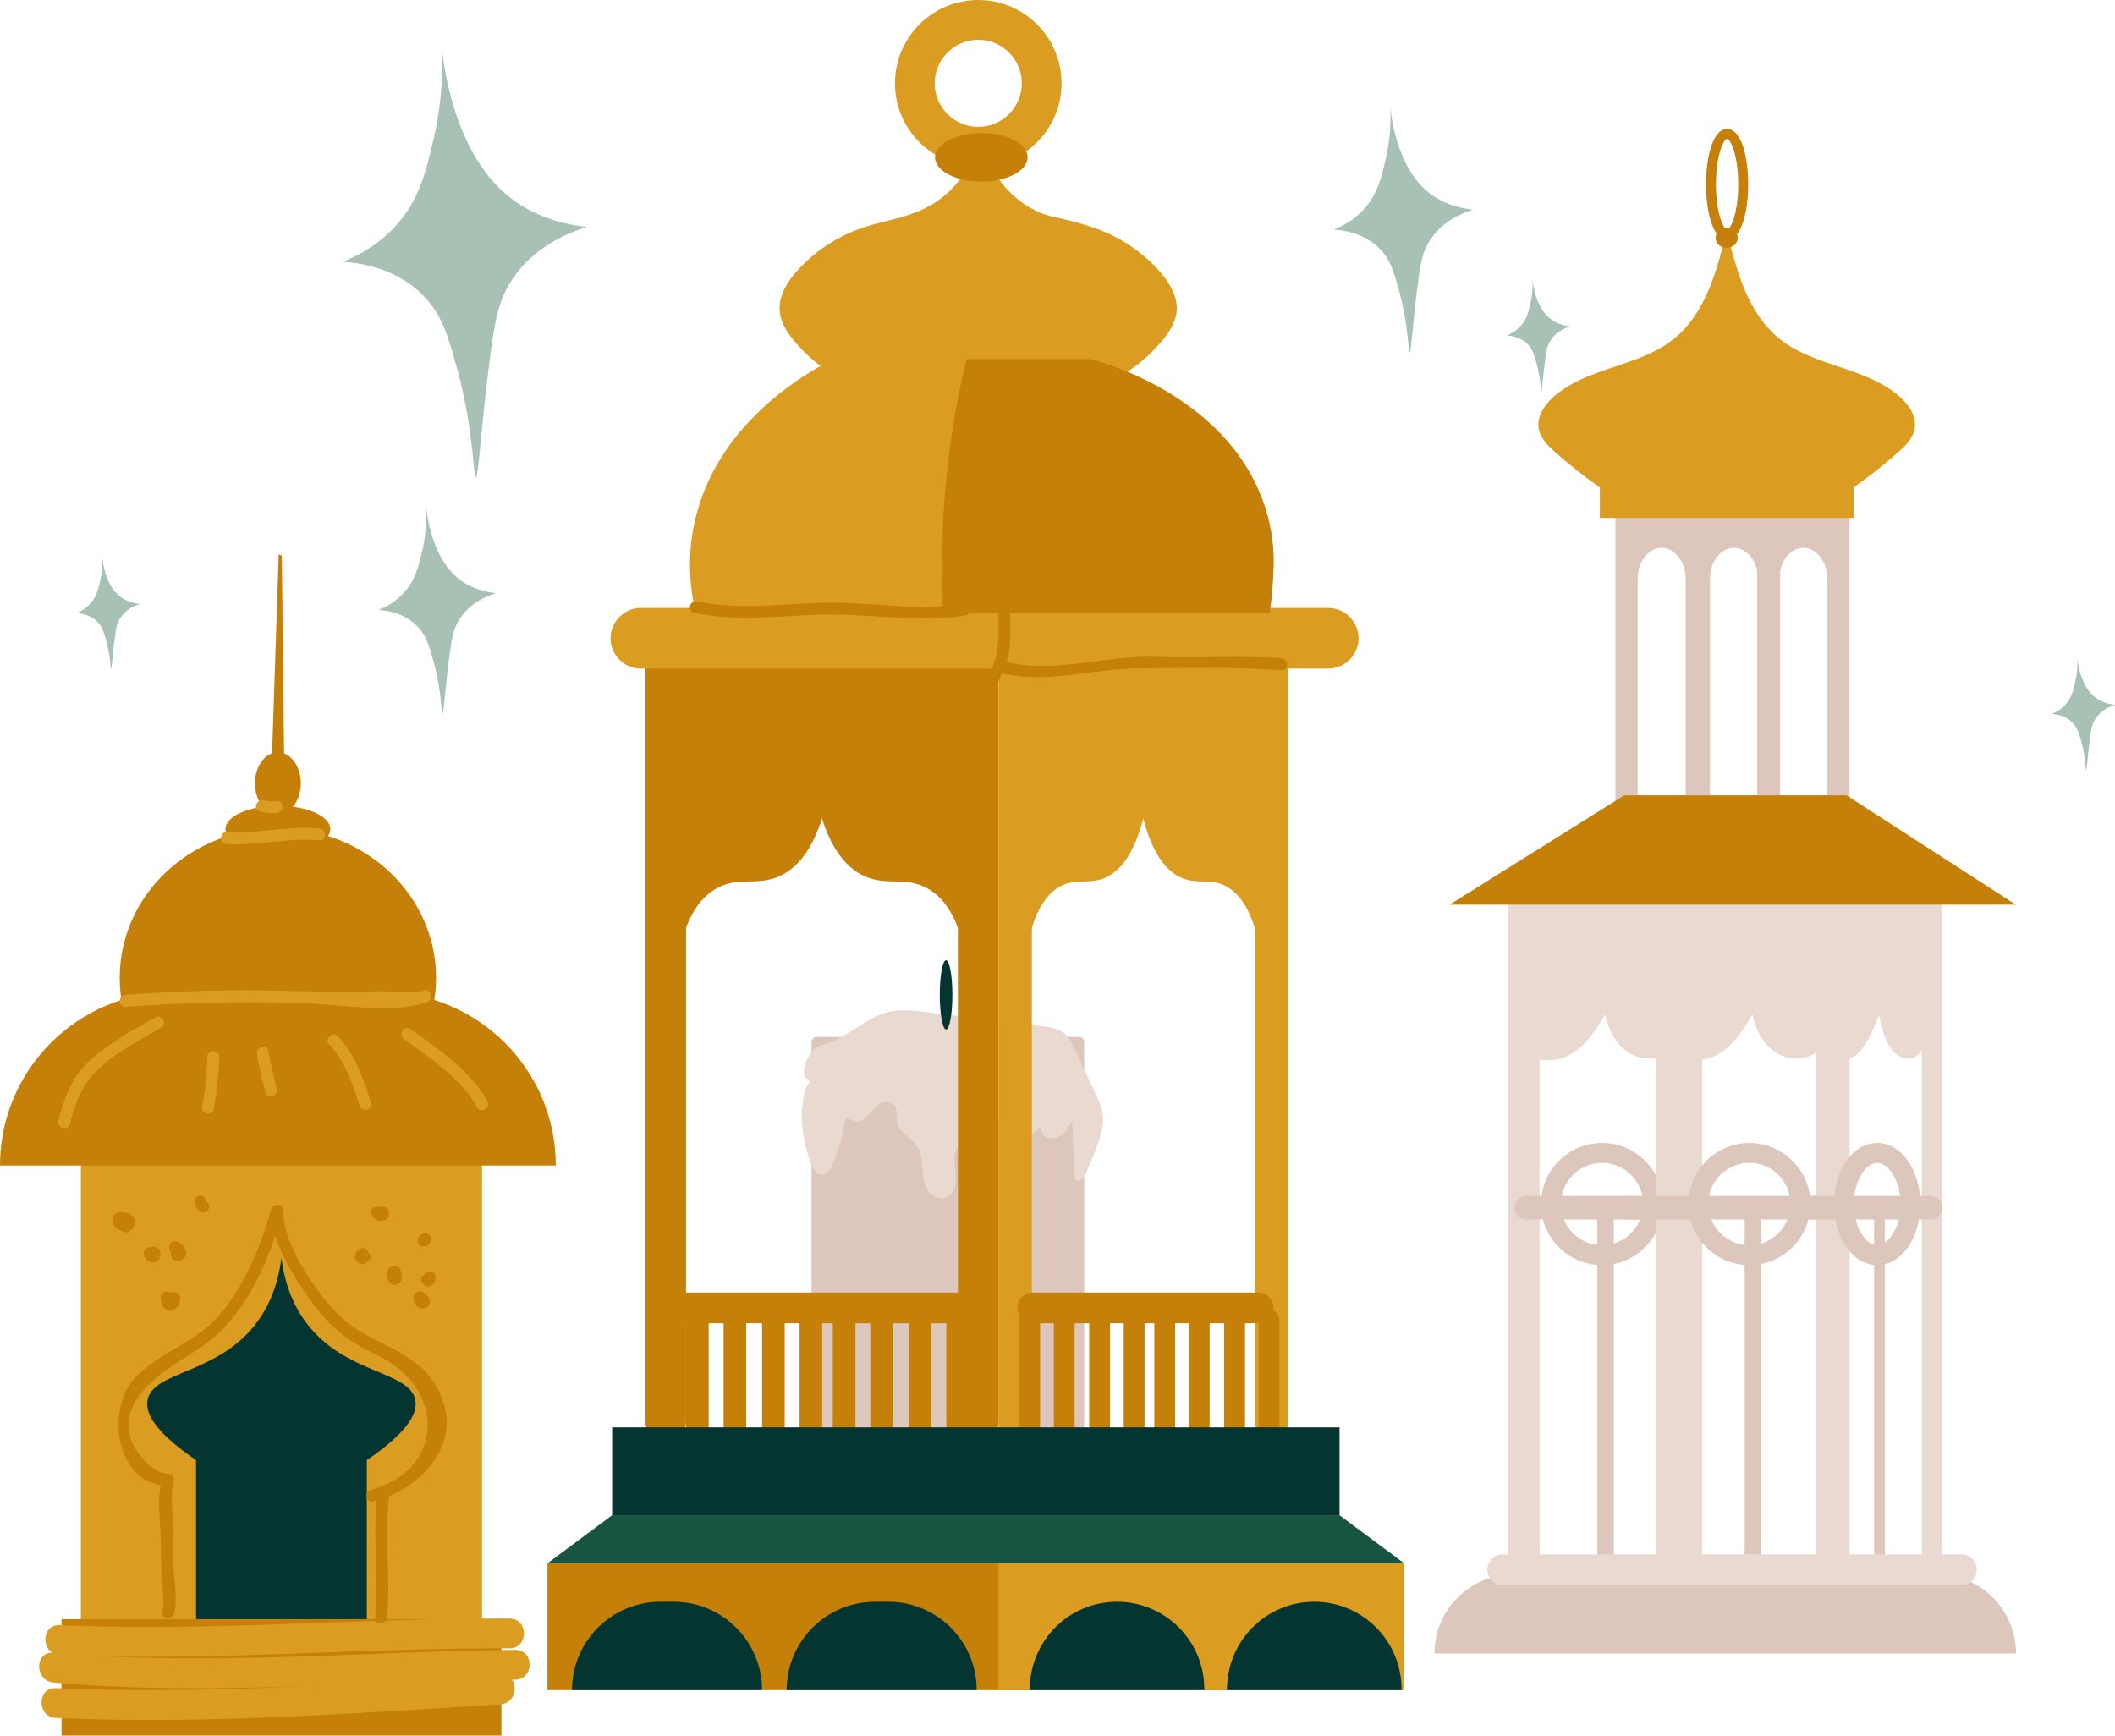 <svg id="_Слой_2" xmlns="http://www.w3.org/2000/svg" width="1080" height="886.27" viewBox="0 0 1080 886.27"><g id="Religion03_563886814"><g id="Religion03_563886814-2"><path d="M242.92 243.82c-1.27.04-.94-24-9.17-54.29-4.84-17.8-8.03-29.02-17.9-38.9-13.91-13.94-32.32-16.42-40.9-16.96 6.7-2.58 16.91-7.55 26.06-17.17 13.08-13.75 16.65-29.28 20.56-46.26 2.51-10.9 5.08-27.11 4.01-47.18-.18-3.41 2.06 49.35 32.29 75.7 14.29 12.45 31.35 15.95 41.76 17.15-10.07 3.13-27.08 10.22-37.96 26.64-4.74 7.15-7.9 14.3-10.44 32.54-5.51 39.55-6.73 68.68-8.31 68.73z" fill="#a7c1b5"/><path d="M719.8 180.02c-.72.02-.54-13.68-5.23-30.95-2.76-10.15-4.58-16.55-10.2-22.18-7.93-7.95-18.43-9.36-23.32-9.67 3.82-1.47 9.64-4.3 14.86-9.79 7.45-7.84 9.49-16.69 11.72-26.37 1.43-6.22 2.9-15.46 2.29-26.9-.1-1.95 1.17 28.13 18.4 43.15 8.14 7.1 17.87 9.09 23.81 9.78-5.74 1.78-15.44 5.82-21.64 15.19-2.7 4.08-4.5 8.15-5.95 18.55-3.14 22.54-3.83 39.15-4.73 39.18z" fill="#a7c1b5"/><path d="M787.07 199.86c-.33.01-.24-6.23-2.38-14.09-1.25-4.62-2.08-7.54-4.64-10.1-3.61-3.62-8.39-4.26-10.62-4.4 1.74-.67 4.39-1.96 6.77-4.46 3.39-3.57 4.32-7.6 5.34-12.01.65-2.83 1.32-7.04 1.04-12.25-.05-.89.53 12.81 8.38 19.65 3.71 3.23 8.14 4.14 10.84 4.45-2.61.81-7.03 2.65-9.86 6.92-1.23 1.86-2.05 3.71-2.71 8.45-1.43 10.27-1.75 17.83-2.16 17.84z" fill="#a7c1b5"/><path d="M1065.28 393.15c-.33.01-.24-6.23-2.38-14.09-1.25-4.62-2.09-7.53-4.64-10.1-3.61-3.62-8.39-4.26-10.62-4.4 1.74-.67 4.39-1.96 6.76-4.46 3.4-3.57 4.32-7.6 5.34-12.01.65-2.83 1.32-7.04 1.04-12.25-.05-.89.53 12.81 8.38 19.65 3.71 3.23 8.14 4.14 10.84 4.45-2.61.81-7.03 2.65-9.85 6.92-1.23 1.86-2.05 3.71-2.71 8.45-1.43 10.27-1.75 17.83-2.16 17.84z" fill="#a7c1b5"/><path d="M56.7 341.64c-.33.01-.24-6.23-2.38-14.09-1.25-4.62-2.08-7.54-4.64-10.1-3.61-3.62-8.39-4.26-10.62-4.4 1.74-.67 4.39-1.96 6.76-4.46 3.4-3.57 4.32-7.6 5.34-12.01.65-2.83 1.32-7.04 1.04-12.25-.05-.89.53 12.81 8.38 19.65 3.71 3.23 8.14 4.14 10.84 4.45-2.61.81-7.03 2.65-9.85 6.92-1.23 1.86-2.05 3.71-2.71 8.45-1.43 10.27-1.75 17.83-2.16 17.84z" fill="#a7c1b5"/><path d="M225.96 364.48c-.61.02-.45-11.55-4.42-26.14-2.33-8.57-3.87-13.97-8.61-18.73-6.7-6.71-15.56-7.9-19.69-8.16 3.23-1.24 8.14-3.63 12.54-8.27 6.3-6.62 8.02-14.09 9.9-22.27 1.21-5.25 2.44-13.05 1.93-22.71-.09-1.64.99 23.76 15.54 36.44 6.88 5.99 15.09 7.68 20.1 8.26-4.84 1.51-13.03 4.92-18.27 12.83-2.28 3.44-3.8 6.88-5.03 15.66-2.65 19.04-3.24 33.06-4 33.08z" fill="#a7c1b5"/><g><path d="M41.28 582.55h204.86v294.04H41.28z" fill="#db9d21"/><path d="M212.07 714.85c-2.94-14.85-35.48-13.02-55.32-38.91-8.94-11.67-11.92-24.56-13.04-33.65-1.12 9.1-4.1 21.98-13.04 33.65-19.84 25.89-52.38 24.06-55.32 38.91-1.2 6.08 2.64 15.69 24.75 30.73V876.6h87.22V745.58c22.11-15.03 25.95-24.65 24.75-30.73z" fill="#053530"/><path d="M31.4 826.82h224.63v59.45H31.4z" fill="#c48008"/><path d="M30.51 845.08c77.08 3.43 153.14-3.7 229.68-3.37 9.8.04 9.81-15.18.0-15.23-76.55-.34-152.6 6.8-229.68 3.37-9.8-.44-9.77 14.79.0 15.23h0z" fill="#db9d21"/><path d="M27.29 859.18c76.82 6.92 158.58-.66 235.78-1.47 9.79-.1 9.82-15.33.0-15.23-77.23.82-158.94 8.39-235.78 1.47-9.76-.88-9.7 14.35.0 15.23h0z" fill="#db9d21"/><path d="M28.55 877.27c75.97 3.38 151.38-2.31 226.95-6.94 9.73-.6 9.8-15.83.0-15.23-75.54 4.62-151 10.32-226.95 6.94-9.8-.44-9.77 14.79.0 15.23h0z" fill="#db9d21"/><path d="M283.81 595.17H0c0-48.94 39.68-88.62 88.62-88.62h106.57c48.94.0 88.62 39.68 88.62 88.62h0z" fill="#c48008"/><path d="M222.67 499.26c0 42.13-36.16 76.28-80.77 76.28s-80.77-34.15-80.77-76.28 36.16-76.28 80.77-76.28 80.77 34.15 80.77 76.28z" fill="#c48008"/><ellipse cx="141.9" cy="423.37" rx="26.78" ry="11.92" fill="#c48008"/><ellipse cx="141.9" cy="399.98" rx="11.72" ry="15.84" fill="#c48008"/><path d="M145.18 394.07h-6.55c1.23-37.02 2.46-74.04 3.69-111.05.53.24 1.06.49 1.58.73.42 36.78.85 73.55 1.27 110.33z" fill="#c48008"/><path d="M88.69 824.26c2.52-7.31-.2-19.65-.34-27.29-.12-6.43-.15-12.85-.13-19.27.02-6.2-1.5-14.84.48-20.74 1.25-3.72-4.63-5.32-5.87-1.62-3.06 9.14-.77 22.61-.7 32.14.04 6.05.18 12.11.3 18.16.09 4.68 1.92 12.58.4 17.01-1.28 3.71 4.6 5.31 5.87 1.62h0z" fill="#c48008"/><path d="M85.76 752.54c-6.36-.09-13.75-7.74-16.52-12.41-11.95-20.13 7.77-35.78 22.71-45.33 7.44-4.76 14.11-8.64 20.45-14.87 16.29-16 25.67-38.8 31.83-60.39 1.08-3.78-4.8-5.39-5.87-1.62-5.61 19.66-14.35 41.01-28.64 56.01-12.03 12.63-30.47 17.6-41.76 30.83-13.71 16.06-8.75 53.49 17.81 53.86 3.92.06 3.92-6.03.0-6.09h0z" fill="#c48008"/><path d="M138.52 618.17c-.29 16.55 13.33 37.16 22.85 49.51 6.03 7.83 12.52 13.8 20.96 18.95 5.75 3.51 12.28 5.88 17.84 9.68 27.37 18.68 24.07 55.21-10.9 64.47-3.79 1-2.18 6.88 1.62 5.87 28.41-7.52 49.89-35.89 28.5-63.7-10.67-13.87-31.12-17.72-44.06-29.27-12.18-10.87-31.04-37.74-30.72-55.51.07-3.92-6.02-3.92-6.09.0h0z" fill="#c48008"/><path d="M192.65 763.43c-2.56 20.99.81 41.71-1.12 62.54-.36 3.9 5.73 3.88 6.09.0 1.93-20.85-1.44-41.52 1.12-62.54.47-3.88-5.62-3.85-6.09.0h0z" fill="#c48008"/><path d="M59.36 625.52c.96 2.16 1.26 2.52 3.41 3.44 1.33.57 2.58.51 3.69-.48 10.73-9.56-14.3-14.34-7.95-2.33 1.84 3.47 7.09.39 5.26-3.07-.54.37-1.08.73-1.62 1.1 1.23-.16 2.46-.32 3.69-.48-.41-.42-.82-.84-1.23-1.26-1.59-3.57-6.84-.48-5.26 3.07h0z" fill="#c48008"/><path d="M87.76 636.96c-1.44 3.4-.05 8.42 4.59 6.57 5.51-2.19 1.7-8.51-2.2-9.66-3.77-1.1-5.38 4.77-1.62 5.87 1.5.09 2.99.19 4.49.28 1.51-3.57-3.73-6.67-5.26-3.07h0z" fill="#c48008"/><path d="M73.66 641.3c.96 2.2 1.63 2.7 3.92 3.28 1.32.33 2.74-.22 3.44-1.4 1.35-2.28 1.61-4.86-1.09-6.25-3.48-1.79-6.56 3.46-3.07 5.26-.37-.69-.73-1.38-1.09-2.08 1.14-.47 2.29-.93 3.44-1.4-1.84-4.06-7.09-.97-5.54 2.59h0z" fill="#c48008"/><path d="M99.54 613.47c.3 2.43.57 4.04 2.77 5.36 2.96 1.76 6.19-2.35 3.69-4.78-3.24-3.15-7.55 1.16-4.73 3.89 1.65-1.18 2.88-2.78 4.11-4.37-.24-3.94-6.33-3.99-5.85-.1h0z" fill="#c48008"/><path d="M82.08 662.48c.03 3.15.63 5.03 3.46 6.6 1.24.69 2.66.44 3.69-.48 2.2-1.97 2.37-2.17 2.83-5.11.59-3.83-5.27-5.49-5.87-1.62-.42.81-.84 1.61-1.26 2.42 1.23-.16 2.46-.32 3.69-.48-.15-.45-.3-.9-.44-1.34-.04-3.92-6.13-3.93-6.09.0h0z" fill="#c48008"/><path d="M213.61 631.8c-1.24 2.01.2 4.97 2.53 4.75 1.85-.17 2.7-.71 3.68-2.31 2.05-3.35-3.21-6.41-5.26-3.07.52-.23 1.05-.47 1.57-.7.88 1.53 1.75 3.06 2.63 4.58 2.16-3.52-3.1-6.58-5.16-3.24h0z" fill="#c48008"/><path d="M197.79 649.16c-.43 2.57-.19 3.25 1.11 5.59 1.03 1.85 3.32 1.81 4.78.62 2.24-1.83 1.91-4.17.93-6.68-.8-2.04-3.36-3.12-5.09-1.34-3.04 3.13 1.26 7.44 4 4.62-1.39-.77-3.08-1.21-4.78-1.66 2.24.96 3.83 1.16 5.42 1.37-.16-.3-.33-.59-.49-.89.65-3.83-5.22-5.48-5.87-1.62h0z" fill="#c48008"/><path d="M213.53 659.54c-1.88.57-2.59 2.14-2.31 3.8.57 3.35 2.45 5.54 6 4.53.93-.27 1.97-1.11 2.13-2.13.55-3.55-1.36-4.98-4.69-5.37-3.89-.45-3.85 5.64.0 6.09.81-1.58 1.62-3.16 2.43-4.75-.71 1.25-1.42 2.5-2.13 3.75 3.92-1.2 2.33-7.08-1.43-5.93h0z" fill="#c48008"/><path d="M215.51 654.99c.95 1.53 2.46 2.34 3.73 1.87 2.23-.83 3.1-2.28 3.23-4.63.13-2.26-2.7-3.86-4.58-2.63-3.45 2.25-.4 7.53 2.89 5.38-1.35-.99-2.87-1.87-4.4-2.75.41-.41.82-.83 1.24-1.24 1.15.47 2.29.93 3.44 1.4-2.36-3.79-7.63-.73-5.55 2.6h0z" fill="#c48008"/><path d="M189.55 619.89c2.04 5.29 10.29 4.64 8.88-1.64-.48-2.12-2.78-2.54-4.47-1.82-4.38 1.87-1.28 7.11 2.29 5.59-.7-.94-2.2-1.55-3.69-2.16.96-.53 1.91-1.07 2.87-1.6-1.39-3.62-7.29-2.05-5.87 1.62h0z" fill="#c48008"/><path d="M183.82 637.68c-1.61.94-2.2 1.63-2.48 3.48-.16 1.01-.11 2.25.78 2.96 2.11 1.68 3.77 1.85 5.09.62.31-.29.62-.57.93-.86 2.89-2.66-1.43-6.96-4.31-4.31-.31.29-.62.57-.93.86h4.31c-.11.83-.21 1.66-.32 2.5 3.37-1.99.31-7.26-3.07-5.26h0z" fill="#c48008"/><path d="M64.09 514.08c29.52-2.17 59.22-2.76 88.89-2.01 17.96.45 47.72 6.04 65.04-.41 3.64-1.36 2.06-7.25-1.62-5.87-5.42 2.02-15.63.26-21.19.37-17.99.38-35.92.15-53.93-.29-25.76-.63-51.56.24-77.19 2.12-3.89.29-3.92 6.38.0 6.09h0z" fill="#db9d21"/><path d="M115.83 431c15.77.94 31.19-3.37 47.11-1.89 3.9.36 3.88-5.73.0-6.09-15.93-1.47-31.35 2.83-47.11 1.89-3.91-.23-3.9 5.86.0 6.09h0z" fill="#db9d21"/><path d="M132.9 414.49c2.99.52 5.38.91 8.38.74 3.9-.22 3.92-6.31.0-6.09-2.27.25-4.53.08-6.76-.52-3.83-.67-5.48 5.2-1.62 5.87h0z" fill="#db9d21"/><path d="M79.17 519.55c-11.61 6.67-23.61 13.01-33.5 22.18-9.02 8.37-12.9 18.81-15.86 30.54-.96 3.8 4.91 5.42 5.87 1.62 3.06-12.12 7.23-22.02 16.97-30.24 8.96-7.56 19.47-13.03 29.58-18.84 3.4-1.95.33-7.22-3.07-5.26h0z" fill="#db9d21"/><path d="M105.85 539.64c-.19 8.66-.99 16.76-2.62 25.27-.73 3.83 5.13 5.47 5.87 1.62 1.74-9.07 2.64-17.66 2.84-26.89.09-3.92-6-3.92-6.09.0h0z" fill="#db9d21"/><path d="M131.2 538.35c1.12 6.51 2.79 12.9 4.21 19.35.84 3.83 6.71 2.21 5.87-1.62-1.41-6.45-3.08-12.84-4.21-19.35-.66-3.86-6.53-2.22-5.87 1.62h0z" fill="#db9d21"/><path d="M168.16 533.38c7.87 8.05 12.2 20.74 15.41 31.26 1.14 3.74 7.02 2.14 5.87-1.62-3.55-11.61-8.34-25.11-16.98-33.95-2.74-2.81-7.05 1.5-4.31 4.31h0z" fill="#db9d21"/><path d="M206.42 530.7c12.61 8.89 29.71 20.79 37.19 34.66 1.86 3.45 7.12.38 5.26-3.07-8.14-15.1-25.63-27.16-39.37-36.85-3.21-2.26-6.26 3.02-3.07 5.26h0z" fill="#db9d21"/></g><g><g><path d="M499.53 71.88l-30.69 122.5c-1.08.54-2.02.94-3.1 1.21-9.69 3.9-20.87 3.37-30.69.0-10.9-3.9-20.46-11.17-28.13-19.92-4.31-4.85-8.35-10.5-8.75-16.96-.67-7.67 3.9-14.81 9.02-20.6 8.88-9.83 20.33-17.37 32.84-21.67 8.21-2.83 17.1-4.31 25.31-7.13 2.29-.81 4.44-1.62 6.6-2.69 13.87-6.6 24.23-19.79 27.59-34.73z" fill="#db9d21"/><path d="M600.9 158.7c-.54 6.46-4.58 12.11-8.88 16.96-7.67 8.75-17.1 16.02-28.13 19.92-10.37 3.63-22.08 3.9-32.17-.54-5.25 4.71-12.12 9.15-20.73 11.31-17.1 4.31-33.92-1.75-45.23-10.77-4.17-3.1-7.54-6.86-10.1-10.5-11.84-17.63-8.88-46.84 9.69-75.79 2.29-.81 4.44-1.62 6.6-2.69 13.87-6.6 24.23-19.79 27.59-34.73 8.08 20.87 18.85 30.15 27.46 34.73 10.1 5.52 13.19 3.36 31.9 9.83 12.52 4.31 23.96 11.85 32.84 21.67 5.12 5.79 9.69 12.92 9.15 20.6z" fill="#db9d21"/></g><g><g><path d="M416.9 529.47h134.22c1.38.0 2.5 1.12 2.5 2.5v200.68H414.4V531.97c0-1.38 1.12-2.5 2.5-2.5z" fill="#ddc6bc"/><path d="M413.2 552.33c.07.84-.59 1.53-.74 1.69-2.05 2.25-2.82 11.36-2.95 12.88-.47 5.55.36 15.44 4.46 27.14 1.97 4.08 3.92 6.1 5.84 6.08 4.18-.05 8.23-9.81 12.16-29.26 4.31 2.1 7.11 2.06 8.58 1.06 2.71-1.86 4.42-4.84 6.91-6.98 2.49-2.14 6.6-3.2 8.88-.84 2.32 2.4 1.12 6.38 1.98 9.61 1.29 4.86 6.88 7.12 9.75 11.26 2.19 3.15 2.63 7.17 2.9 11 .27 3.83.5 7.82 2.35 11.18 1.86 3.36 5.92 5.86 9.55 4.59 4.25-1.49 5.5-6.94 5.17-11.43-.33-4.49-1.53-9.24.34-13.34 2.71-5.94 11.21-8.93 11.25-15.46 3.67-.49 7.35-.98 11.02-1.48-1.36 5.12 3.28 10.54 8.55 11.06 5.27.52 10.37-2.92 13.06-7.49-1.75 2.3-.33 6 2.31 7.18 2.64 1.18 5.85.24 8.06-1.62 2.21-1.86 3.62-4.48 4.86-7.1.38 9.2.76 18.39 1.13 27.59.05 1.13.19 2.44 1.14 3.06 1.7 1.1 3.61-1.08 4.44-2.92 2.35-5.19 4.49-10.48 6.38-15.86 1.54-4.37 2.95-8.92 2.62-13.54-.32-4.44-2.23-8.59-4.1-12.63-3.32-7.13-6.63-14.27-9.94-21.4-1.57-3.37-3.25-6.88-6.24-9.08-3.05-2.25-7-2.78-10.77-3.24-19.72-2.42-39.44-4.84-59.16-7.26-6.39-.79-12.94-1.56-19.21-.08-9.88 2.33-17.61 9.86-26.79 14.19-5.58 2.62-9.6 2.66-12.78 6.6-3.44 4.27-4.85 10.94-2.79 12.83.53.48 1.68 1.01 1.77 2.04z" fill="#ead9d0"/><path d="M486.32 508c0 9.76-1.44 17.67-3.22 17.67s-3.21-7.91-3.21-17.67 1.44-17.67 3.21-17.67 3.22 7.91 3.22 17.67z" fill="#053530"/></g><g><g><path d="M339.95 736.28c-5.71.0-10.38-4.67-10.38-10.38V340.4c0-5.71 4.67-10.38 10.38-10.38s10.38 4.67 10.38 10.38v385.5c0 5.71-4.67 10.38-10.38 10.38z" fill="#c48008"/><path d="M345.28 497.9c1.5-16.07 6.04-36.18 20.75-44.31 11.25-6.21 20.42-.98 31.97-6.17 10.22-4.59 21.96-17.17 26.92-53.28-.83-20.92-1.66-41.84-2.49-62.76-27.96.54-55.92 1.09-83.89 1.63l6.73 164.9z" fill="#c48008"/><path d="M499.52 736.28c5.71.0 10.38-4.67 10.38-10.38V340.4c0-5.71-4.67-10.38-10.38-10.38s-10.38 4.67-10.38 10.38v385.5c0 5.71 4.67 10.38 10.38 10.38z" fill="#c48008"/><path d="M494.2 497.9c-1.5-16.07-6.04-36.18-20.75-44.31-11.25-6.21-20.42-.98-31.97-6.17-10.22-4.59-21.96-17.17-26.92-53.28.83-20.92 1.66-41.84 2.49-62.76 27.96.54 55.92 1.09 83.89 1.63l-6.73 164.9z" fill="#c48008"/></g><g><path d="M518.4 736.28c-4.68.0-8.5-4.67-8.5-10.38V340.4c0-5.71 3.83-10.38 8.5-10.38s8.5 4.67 8.5 10.38v385.5c0 5.71-3.83 10.38-8.5 10.38z" fill="#db9d21"/><path d="M522.77 497.9c1.23-16.07 4.95-36.18 17.01-44.31 9.22-6.21 16.73-.98 26.2-6.17 8.38-4.59 17.99-17.17 22.07-53.28-.68-20.92-1.36-41.84-2.04-62.76-22.92.54-45.83 1.09-68.75 1.63l5.52 164.9z" fill="#db9d21"/><path d="M649.19 736.28c4.68.0 8.5-4.67 8.5-10.38V340.4c0-5.71-3.83-10.38-8.5-10.38s-8.5 4.67-8.5 10.38v385.5c0 5.71 3.83 10.38 8.5 10.38z" fill="#db9d21"/><path d="M644.82 497.9c-1.23-16.07-4.95-36.18-17.01-44.31-9.22-6.21-16.73-.98-26.2-6.17-8.38-4.59-17.99-17.17-22.07-53.28.68-20.92 1.36-41.84 2.04-62.76 22.92.54 45.84 1.09 68.75 1.63l-5.52 164.9z" fill="#db9d21"/></g><path d="M491.67 675.7H346.4c-4.32.0-7.85-3.53-7.85-7.85s3.53-7.85 7.85-7.85h145.27c4.32.0 7.85 3.53 7.85 7.85s-3.53 7.85-7.85 7.85z" fill="#c48008"/><path d="M642.49 675.7h-115.06c-4.32.0-7.85-3.53-7.85-7.85s3.53-7.85 7.85-7.85h115.06c4.32.0 7.85 3.53 7.85 7.85s-3.53 7.85-7.85 7.85z" fill="#c48008"/><g><path d="M356.11 734.91c-3.18.0-5.78-2.6-5.78-5.78v-54.79c0-3.18 2.6-5.78 5.78-5.78s5.78 2.6 5.78 5.78v54.79c0 3.18-2.6 5.78-5.78 5.78z" fill="#c48008"/><path d="M375.27 734.91c-3.18.0-5.78-2.6-5.78-5.78v-54.79c0-3.18 2.6-5.78 5.78-5.78s5.78 2.6 5.78 5.78v54.79c0 3.18-2.6 5.78-5.78 5.78z" fill="#c48008"/><path d="M394.91 734.91c-3.18.0-5.78-2.6-5.78-5.78v-54.79c0-3.18 2.6-5.78 5.78-5.78s5.78 2.6 5.78 5.78v54.79c0 3.18-2.6 5.78-5.78 5.78z" fill="#c48008"/><path d="M414.07 734.91c-3.18.0-5.78-2.6-5.78-5.78v-54.79c0-3.18 2.6-5.78 5.78-5.78s5.78 2.6 5.78 5.78v54.79c0 3.18-2.6 5.78-5.78 5.78z" fill="#c48008"/><path d="M431.05 734.91c-3.18.0-5.78-2.6-5.78-5.78v-54.79c0-3.18 2.6-5.78 5.78-5.78s5.78 2.6 5.78 5.78v54.79c0 3.18-2.6 5.78-5.78 5.78z" fill="#c48008"/><path d="M450.21 734.91c-3.18.0-5.78-2.6-5.78-5.78v-54.79c0-3.18 2.6-5.78 5.78-5.78s5.78 2.6 5.78 5.78v54.79c0 3.18-2.6 5.78-5.78 5.78z" fill="#c48008"/><path d="M469.85 734.91c-3.18.0-5.78-2.6-5.78-5.78v-54.79c0-3.18 2.6-5.78 5.78-5.78s5.78 2.6 5.78 5.78v54.79c0 3.18-2.6 5.78-5.78 5.78z" fill="#c48008"/><path d="M489.01 734.91c-3.18.0-5.78-2.6-5.78-5.78v-54.79c0-3.18 2.6-5.78 5.78-5.78s5.78 2.6 5.78 5.78v54.79c0 3.18-2.6 5.78-5.78 5.78z" fill="#c48008"/></g><g><path d="M525.8 734.91c-2.92.0-5.32-2.39-5.32-5.32v-55.72c0-2.93 2.39-5.32 5.32-5.32s5.32 2.39 5.32 5.32v55.72c0 2.93-2.39 5.32-5.32 5.32z" fill="#c48008"/><path d="M543.43 734.91c-2.93.0-5.32-2.39-5.32-5.32v-55.72c0-2.93 2.39-5.32 5.32-5.32s5.32 2.39 5.32 5.32v55.72c0 2.93-2.39 5.32-5.32 5.32z" fill="#c48008"/><path d="M561.5 734.91c-2.93.0-5.32-2.39-5.32-5.32v-55.72c0-2.93 2.39-5.32 5.32-5.32s5.32 2.39 5.32 5.32v55.72c0 2.93-2.39 5.32-5.32 5.32z" fill="#c48008"/><path d="M579.13 734.91c-2.93.0-5.32-2.39-5.32-5.32v-55.72c0-2.93 2.39-5.32 5.32-5.32s5.32 2.39 5.32 5.32v55.72c0 2.93-2.39 5.32-5.32 5.32z" fill="#c48008"/><path d="M594.75 734.91c-2.93.0-5.32-2.39-5.32-5.32v-55.72c0-2.93 2.39-5.32 5.32-5.32s5.32 2.39 5.32 5.32v55.72c0 2.93-2.39 5.32-5.32 5.32z" fill="#c48008"/><path d="M612.37 734.91c-2.93.0-5.32-2.39-5.32-5.32v-55.72c0-2.93 2.39-5.32 5.32-5.32s5.32 2.39 5.32 5.32v55.72c0 2.93-2.39 5.32-5.32 5.32z" fill="#c48008"/><path d="M630.44 734.91c-2.93.0-5.32-2.39-5.32-5.32v-55.72c0-2.93 2.39-5.32 5.32-5.32s5.32 2.39 5.32 5.32v55.72c0 2.93-2.39 5.32-5.32 5.32z" fill="#c48008"/><path d="M648.07 734.91c-2.93.0-5.32-2.39-5.32-5.32v-55.72c0-2.93 2.39-5.32 5.32-5.32s5.32 2.39 5.32 5.32v55.72c0 2.93-2.39 5.32-5.32 5.32z" fill="#c48008"/></g></g><path d="M312.58 728.86h371.44v44.87H312.58z" fill="#053530"/><path d="M279.55 798.31h437.49v64.73H279.55z" fill="#c48008"/><path d="M509.9 798.31h207.14v64.73H509.9z" fill="#db9d21"/><path d="M717.04 798.31H279.55c11.01-8.19 22.01-16.38 33.02-24.58h371.44c11.01 8.19 22.01 16.38 33.02 24.58z" fill="#175441"/><path d="M389.13 863.04H292.1c0-24.91 20.2-45.11 45.11-45.11h6.81c24.91.0 45.11 20.2 45.11 45.11h0z" fill="#053530"/><path d="M498.73 863.04h-97.03c0-24.91 20.2-45.11 45.11-45.11h6.82c24.91.0 45.11 20.2 45.11 45.11h0z" fill="#053530"/><path d="M614.97 863.04h-89.17c0-25.15 19.96-45.11 44.58-45.11s44.58 19.96 44.58 44.58v.52z" fill="#053530"/><path d="M715.69 863.04h-89.17c0-25.15 19.96-45.11 44.58-45.11s44.58 19.96 44.58 44.58v.52z" fill="#053530"/></g><path d="M678.23 341.43H327.27c-8.53.0-15.5-6.98-15.5-15.5s6.98-15.5 15.5-15.5h350.96c8.52.0 15.5 6.98 15.5 15.5s-6.98 15.5-15.5 15.5z" fill="#db9d21"/><path d="M650.36 286.85c0 1.48.0 2.83-.13 4.17-.27 9.02-2.02 16.69-3.37 21.94H355.29c-2.83-11.71-5.11-29.75.4-50.48 13.06-49.54 60.04-74.17 69.86-79.15h131.38c7 1.88 67.84 18.98 87.5 71.35 4.44 11.58 5.92 22.48 5.92 32.17z" fill="#db9d21"/><path d="M650.36 286.85c0 1.48.0 2.83-.13 4.17-.14 9.02-1.08 16.69-1.89 21.94h-166.78c-.81-15.48-.81-32.31.27-50.48 1.75-30.02 6.19-56.67 11.71-79.15h63.4c7 1.88 67.84 18.98 87.5 71.35 4.44 11.58 5.92 22.48 5.92 32.17z" fill="#c48008"/><path d="M354.43 312.94c23.68 5.14 48.24.66 72.18.87 21.51.2 45.39 4.17 66.57.39 3.85-.69 2.22-6.56-1.62-5.87-20.61 3.68-44.06-.45-64.95-.6-23.3-.18-47.48 4.35-70.56-.66-3.82-.83-5.45 5.04-1.62 5.87h0z" fill="#c48008"/><path d="M511.05 343.51c20.53 6.04 48.43-1.97 68.79-2.19 24.49-.26 50.06-.79 74.48.9 3.91.27 3.9-5.82.0-6.09-21.55-1.49-43.19.08-64.8-.74-23.97-.91-53.58 9.09-76.85 2.25-3.77-1.11-5.38 4.77-1.62 5.87h0z" fill="#c48008"/><path d="M509.38 302.72c0 10.79 1.63 22.83-1 33.38-2.05 8.21-7.21 14.13-7.41 22.71-.09 3.92 6 3.92 6.09.0.19-8.53 6.73-16.81 8.09-25.36 1.58-9.93.32-20.7.32-30.73.0-3.92-6.09-3.93-6.09.0h0z" fill="#c48008"/><path d="M499.53 85.08C476.08 85.08 457 66 457 42.54S476.08.0 499.53.0s42.54 19.08 42.54 42.53-19.08 42.54-42.54 42.54zm0-64.78c-12.26.0-22.23 9.97-22.23 22.23s9.97 22.24 22.23 22.24 22.24-9.98 22.24-22.24-9.98-22.23-22.24-22.23z" fill="#db9d21"/><ellipse cx="501.1" cy="80.33" rx="23.66" ry="12.41" fill="#c48008"/></g><g><g><path d="M778.2 814.82c-4.4.0-7.99-3.6-7.99-7.99V457.68c0-4.4 3.6-7.99 7.99-7.99s7.99 3.6 7.99 7.99v349.15c0 4.4-3.6 7.99-7.99 7.99z" fill="#ead9d0"/><path d="M861.21 814.82c-4.4.0-7.99-3.6-7.99-7.99V457.68c0-4.4 3.6-7.99 7.99-7.99s7.99 3.6 7.99 7.99v349.15c0 4.4-3.6 7.99-7.99 7.99z" fill="#ead9d0"/><path d="M803.71 537.32c7-4.68 11.63-12.09 15.92-19.33 1.53 7.61 5.35 15.09 11.84 19.35 6.49 4.26 15.89 4.49 21.6-.77 4.52-4.17 5.94-10.64 7.04-16.69 3.32-18.34 5.78-36.95 5.13-55.58-.17-4.77-.65-9.84-3.56-13.63-3.62-4.7-9.98-6.18-15.86-6.92-16.73-2.12-33.7-.8-50.45 1.1-4.7.53-9.68 1.23-13.31 4.26-4.23 3.54-5.62 9.37-6.52 14.82-1.76 10.63-2.66 21.44-1.99 32.19.66 10.61 2.83 21.04 5.3 31.35.73 3.05.79 7.24 2.21 10.05 1.53 3.02 5.61 3.7 8.68 3.85 4.9.24 9.91-1.32 13.98-4.04z" fill="#ead9d0"/><path d="M863.18 622.73h-83.85c-3.31.0-6.02-2.71-6.02-6.02s2.71-6.02 6.02-6.02h83.85c3.31.0 6.02 2.71 6.02 6.02s-2.71 6.02-6.02 6.02z" fill="#ddc6bc"/><path d="M818.05 646.02c-17.2.0-31.18-13.99-31.18-31.19s13.99-31.17 31.18-31.17 31.18 13.99 31.18 31.17-13.99 31.19-31.18 31.19zm0-52.21c-11.6.0-21.03 9.43-21.03 21.02s9.44 21.04 21.03 21.04 21.03-9.44 21.03-21.04-9.43-21.02-21.03-21.02z" fill="#ddc6bc"/><path d="M819.85 813.63c-2.31.0-4.21-1.89-4.21-4.21V619.04c0-2.31 1.89-4.21 4.21-4.21s4.21 1.89 4.21 4.21v190.38c0 2.31-1.89 4.21-4.21 4.21z" fill="#ddc6bc"/><g><path d="M853.46 814.82c-4.4.0-7.99-3.6-7.99-7.99V457.68c0-4.4 3.6-7.99 7.99-7.99s7.99 3.6 7.99 7.99v349.15c0 4.4-3.6 7.99-7.99 7.99z" fill="#ead9d0"/><path d="M936.47 814.82c-4.4.0-7.99-3.6-7.99-7.99V457.68c0-4.4 3.6-7.99 7.99-7.99s7.99 3.6 7.99 7.99v349.15c0 4.4-3.6 7.99-7.99 7.99z" fill="#ead9d0"/><path d="M878.97 537.32c7-4.68 11.63-12.09 15.92-19.33 1.53 7.61 5.35 15.09 11.84 19.35 6.49 4.26 15.89 4.49 21.6-.77 4.52-4.17 5.94-10.64 7.04-16.69 3.32-18.34 5.78-36.95 5.13-55.58-.17-4.77-.65-9.84-3.56-13.63-3.61-4.7-9.98-6.18-15.86-6.92-16.73-2.12-33.7-.8-50.45 1.1-4.7.53-9.68 1.23-13.32 4.26-4.23 3.54-5.62 9.37-6.52 14.82-1.76 10.63-2.66 21.44-1.99 32.19.66 10.61 2.83 21.04 5.3 31.35.73 3.05.79 7.24 2.21 10.05 1.53 3.02 5.61 3.7 8.68 3.85 4.9.24 9.91-1.32 13.98-4.04z" fill="#ead9d0"/><path d="M938.45 622.73H831.09c-3.31.0-6.02-2.71-6.02-6.02s2.71-6.02 6.02-6.02h107.36c3.31.0 6.02 2.71 6.02 6.02s-2.71 6.02-6.02 6.02z" fill="#ddc6bc"/><path d="M893.31 646.02c-17.2.0-31.19-13.99-31.19-31.19s13.99-31.17 31.19-31.17 31.18 13.99 31.18 31.17-13.99 31.19-31.18 31.19zm0-52.21c-11.6.0-21.04 9.43-21.04 21.02s9.44 21.04 21.04 21.04 21.03-9.44 21.03-21.04-9.44-21.02-21.03-21.02z" fill="#ddc6bc"/><path d="M895.11 813.63c-2.31.0-4.21-1.89-4.21-4.21V619.04c0-2.31 1.89-4.21 4.21-4.21s4.21 1.89 4.21 4.21v190.38c0 2.31-1.89 4.21-4.21 4.21z" fill="#ddc6bc"/></g><g><path d="M932.71 814.82c-2.85.0-5.19-2.33-5.19-5.19V454.87c0-2.85 2.33-5.19 5.19-5.19s5.19 2.33 5.19 5.19v354.76c0 2.85-2.33 5.19-5.19 5.19z" fill="#ead9d0"/><path d="M986.58 814.82c-2.85.0-5.19-2.33-5.19-5.19V454.87c0-2.85 2.33-5.19 5.19-5.19s5.19 2.33 5.19 5.19v354.76c0 2.85-2.33 5.19-5.19 5.19z" fill="#ead9d0"/><path d="M949.27 537.32c4.54-4.68 7.55-12.09 10.33-19.33.99 7.61 3.47 15.09 7.68 19.35 4.21 4.26 10.31 4.49 14.02-.77 2.93-4.17 3.86-10.64 4.57-16.69 2.15-18.34 3.75-36.95 3.33-55.58-.11-4.77-.42-9.84-2.31-13.63-2.34-4.7-6.48-6.18-10.29-6.92-10.86-2.12-21.87-.8-32.74 1.1-3.05.53-6.28 1.23-8.64 4.26-2.75 3.54-3.64 9.37-4.23 14.82-1.14 10.63-1.73 21.44-1.29 32.19.43 10.61 1.84 21.04 3.44 31.35.48 3.05.51 7.24 1.44 10.05.99 3.02 3.64 3.7 5.63 3.85 3.18.24 6.43-1.32 9.07-4.04z" fill="#ead9d0"/><path d="M985.75 622.73h-65.44c-3.31.0-6.02-2.71-6.02-6.02s2.71-6.02 6.02-6.02h65.44c3.31.0 6.02 2.71 6.02 6.02s-2.71 6.02-6.02 6.02z" fill="#ddc6bc"/><path d="M958.57 646.02c-12.34.0-22.02-13.7-22.02-31.19s9.68-31.17 22.02-31.17 22.02 13.69 22.02 31.17-9.68 31.19-22.02 31.19zm0-52.21c-5.61.0-11.87 8.63-11.87 21.02s6.25 21.04 11.87 21.04 11.87-8.63 11.87-21.04-6.25-21.02-11.87-21.02z" fill="#ddc6bc"/><path d="M959.74 813.63c-1.5.0-2.73-1.23-2.73-2.73v-193.33c0-1.5 1.23-2.73 2.73-2.73s2.73 1.23 2.73 2.73V810.9c0 1.5-1.23 2.73-2.73 2.73z" fill="#ddc6bc"/></g></g><path d="M1029.48 844.34H732.49c0-22.3 18.08-40.38 40.38-40.38h216.22c22.3.0 40.38 18.08 40.38 40.38h0z" fill="#ddc6bc"/><path d="M1001.53 809.44H767.39c-4.32.0-7.86-3.54-7.86-7.86s3.54-7.86 7.86-7.86h234.14c4.32.0 7.86 3.54 7.86 7.86s-3.54 7.86-7.86 7.86z" fill="#ead9d0"/><g><path d="M872.09 249.68v161h-11.33v-115.09c0-8.75-5.56-15.88-12.26-15.88s-12.26 7.13-12.26 15.88v115.09h-11.33V249.68h47.19z" fill="#ddc6bc"/><path d="M909.02 249.68v161h-11.33v-115.09c0-8.75-5.56-15.88-12.26-15.88s-12.26 7.13-12.26 15.88v115.09h-11.33V249.68h47.19z" fill="#ddc6bc"/><path d="M944.46 249.68v161h-11.33v-115.09c0-8.75-5.56-15.88-12.26-15.88s-12.26 7.13-12.26 15.88v115.09h-11.33V249.68h47.19z" fill="#ddc6bc"/></g><g><g><path d="M834.61 255.21c-6.45 1.01-12.61-2.72-17.95-6.48-7.81-5.51-15.31-11.45-22.46-17.79-3.74-3.31-7.6-7.1-8.47-12.02-1.1-6.19 2.91-12.18 7.62-16.34 17.02-15.05 43.25-15.2 61.08-29.3 16.48-13.04 22.35-35.05 27.25-55.49 1.99 20.8-1.08 41.69-2.85 62.5-1.77 20.81-2.16 42.32 4.88 61.98l-49.1 12.93z" fill="#db9d21"/><path d="M928.84 255.21c6.45 1.01 12.61-2.72 17.95-6.48 7.81-5.51 15.31-11.45 22.46-17.79 3.74-3.31 7.6-7.1 8.47-12.02 1.1-6.19-2.91-12.18-7.62-16.34-17.02-15.05-43.25-15.2-61.08-29.3-16.48-13.04-22.35-35.05-27.25-55.49-9.08 63.09-9.17 86.43-6.69 94.26.42 1.34 3.2 9.43 4.25 20.64.39 4.11.43 7.48.41 9.59l49.1 12.93z" fill="#db9d21"/></g><path d="M816.94 242.61H946.5v21.86H816.94z" fill="#db9d21"/></g><path d="M1029.34 461.96h-289.14c29.73-18.6 59.45-37.21 89.18-55.81h113.58c28.79 18.6 57.58 37.21 86.38 55.81z" fill="#c48008"/><path d="M881.92 122.42c-7.39.0-10.76-14.67-10.76-28.3s3.37-28.3 10.76-28.3 10.77 14.67 10.77 28.3-3.37 28.3-10.77 28.3zm0-51.53c-1.65.0-5.69 8.14-5.69 23.22s4.03 23.23 5.69 23.23 5.69-8.14 5.69-23.23-4.03-23.22-5.69-23.22z" fill="#c48008"/><ellipse cx="881.7" cy="121.46" rx="5.66" ry="5.11" fill="#c48008"/></g></g></g></svg>